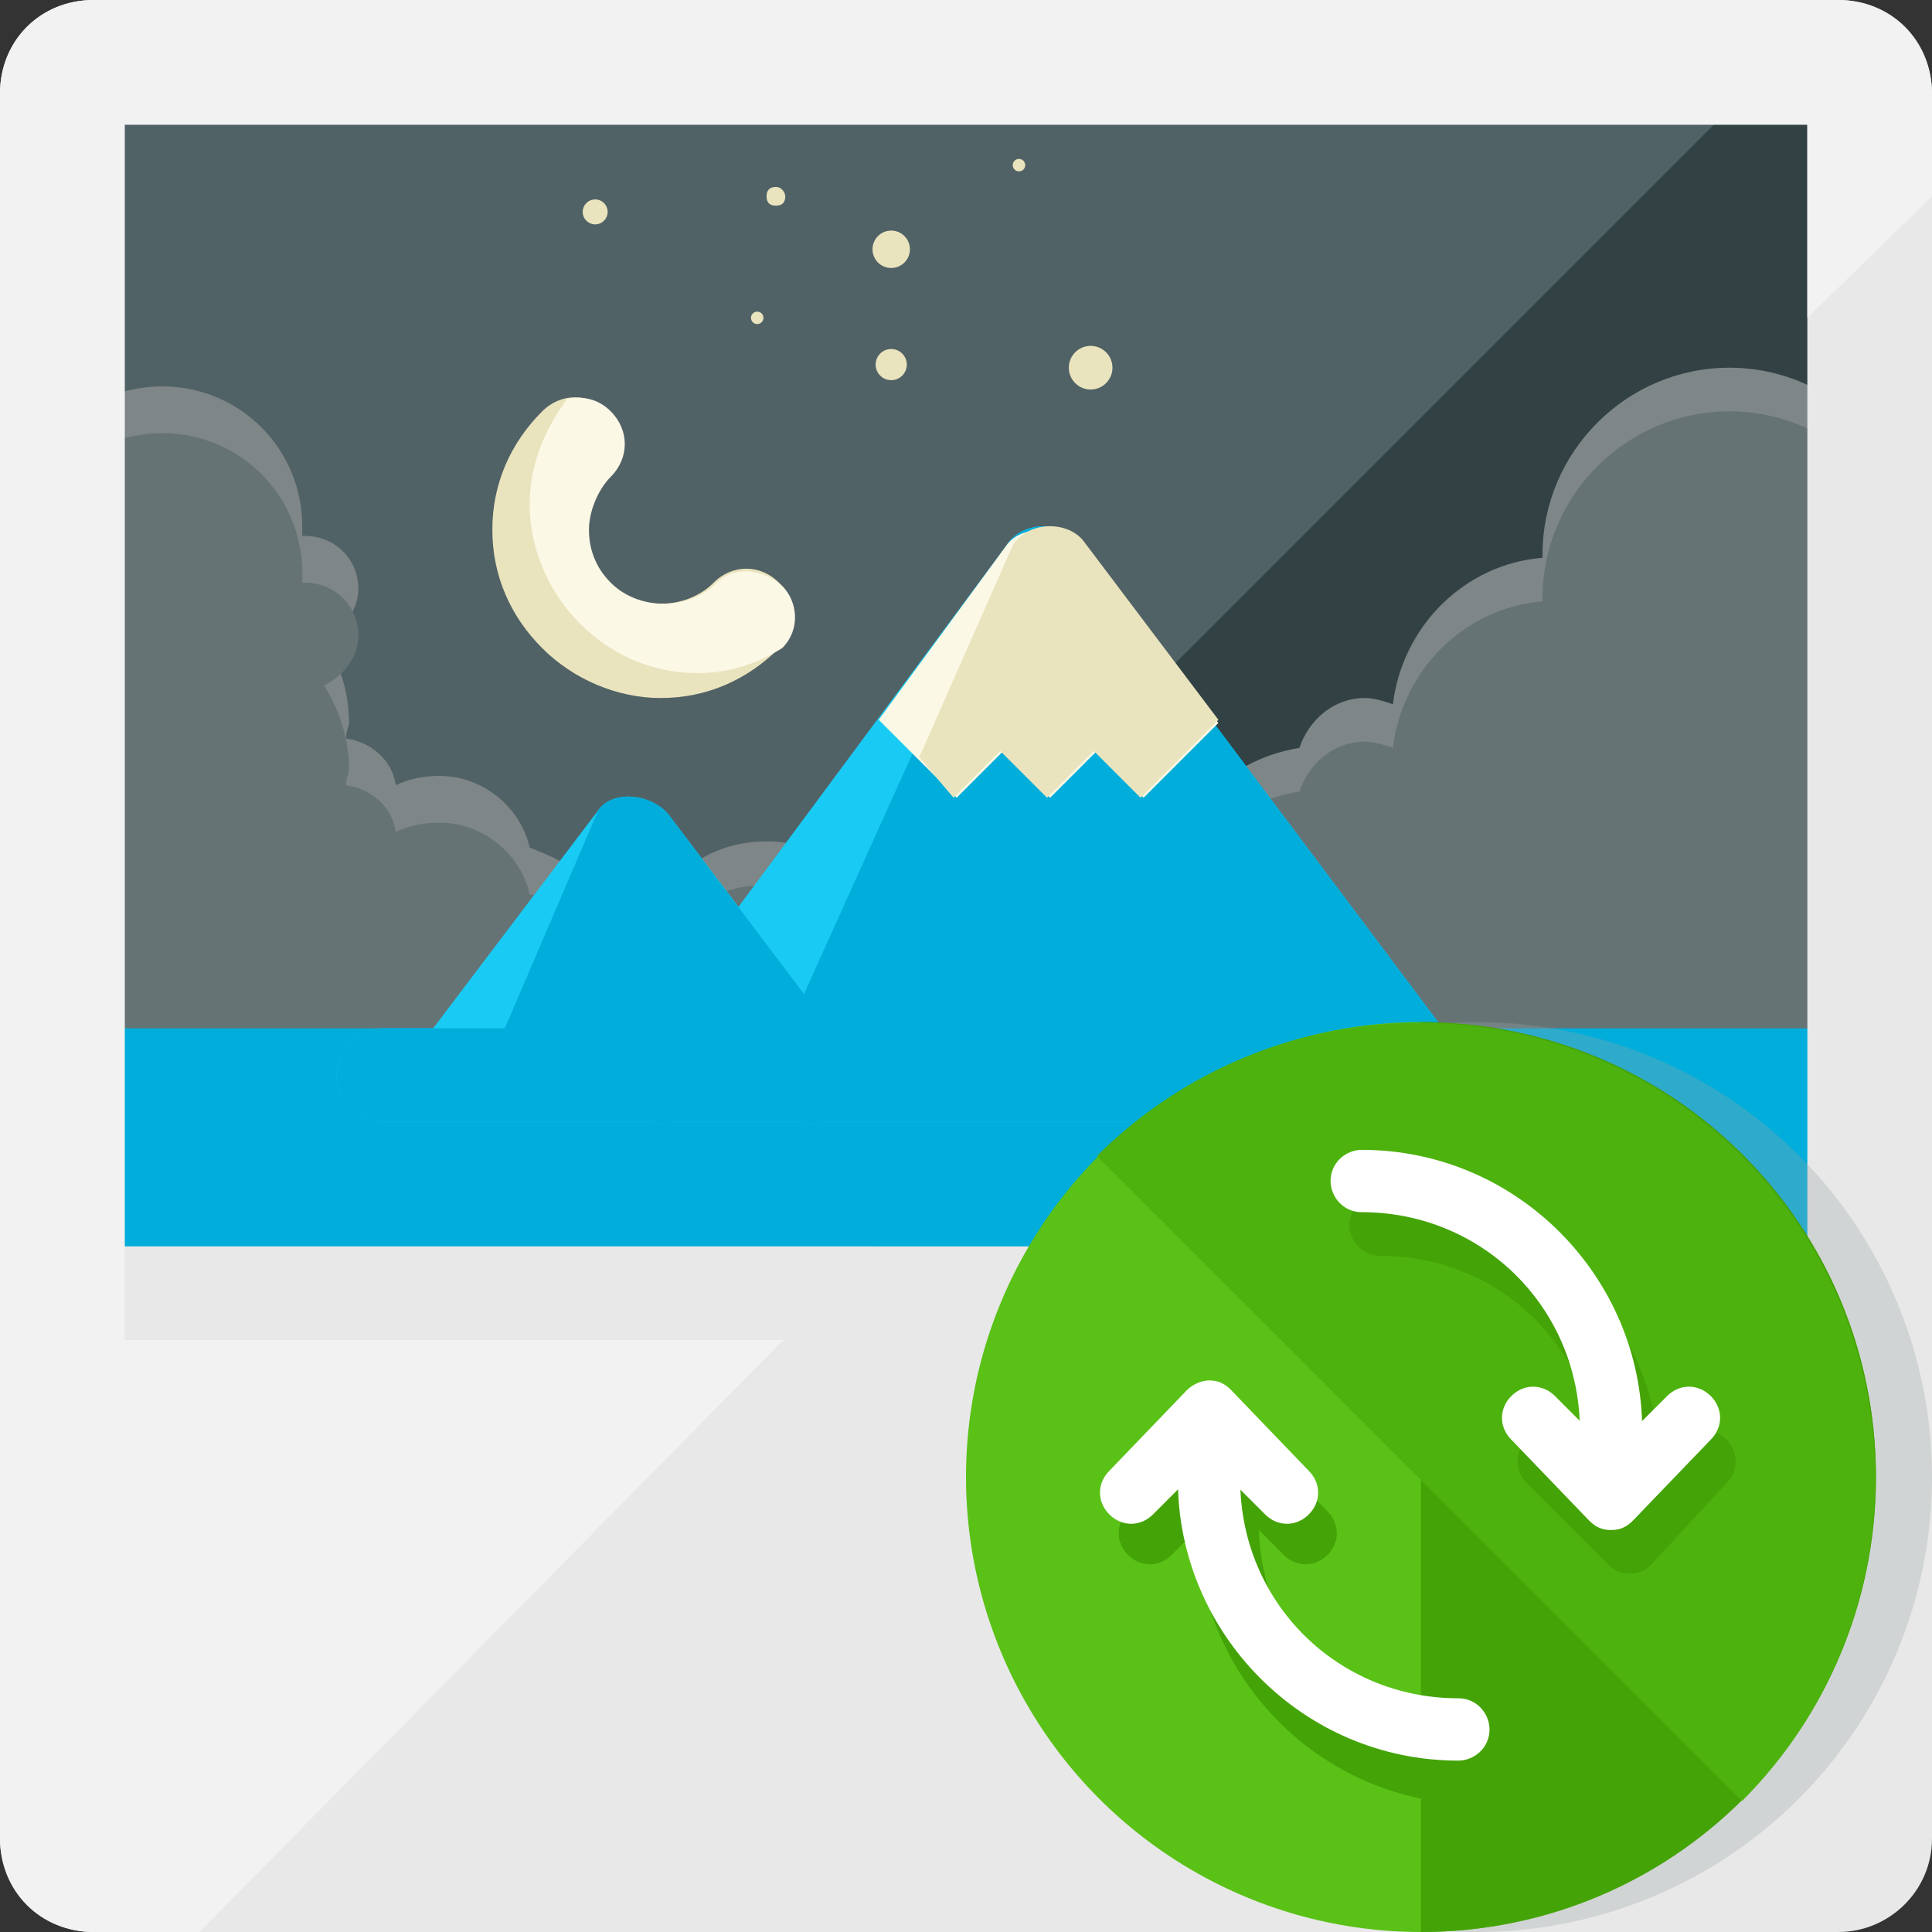 <?xml version="1.0" encoding="iso-8859-1"?>
<!-- Generator: Adobe Illustrator 19.0.0, SVG Export Plug-In . SVG Version: 6.00 Build 0)  -->
<svg version="1.1" id="Layer_1" xmlns="http://www.w3.org/2000/svg" xmlns:xlink="http://www.w3.org/1999/xlink" x="0px" y="0px"
	 viewBox="0 0 496 496" style="enable-background:new 0 0 496 496;" xml:space="preserve">
<rect x="0" y="0" width="496" height="496" fill="#333333" stroke="none"/>
<path style="fill:#516266;" d="M24,480c-4.8,0-8-3.2-8-8V24c0-4.8,3.2-8,8-8h448c4.8,0,8,3.2,8,8v448c0,4.8-3.2,8-8,8H24z"/>
<path style="fill:#324144;" d="M472,0c12.8,0,24,10.4,24,24v448c0,12.8-10.4,24-24,24H24c-12.8,0-24-10.4-24-24"/>
<g>
	<path style="fill:#7E8687;" d="M196.8,216c-8.8,0-16.8,3.2-22.4,8.8c-3.2-4-8.8-7.2-14.4-7.2c-4.8,0-9.6,2.4-12.8,5.6
		c-3.2-2.4-7.2-4-11.2-5.6c-2.4-10.4-12-18.4-23.2-18.4c-4,0-8,0.8-11.2,2.4c-0.8-6.4-6.4-11.2-12.8-12c0-1.6,0.8-3.2,0.8-4
		c0-8-2.4-15.2-6.4-21.6c4.8-2.4,8.8-7.2,8.8-12.8c0-8-6.4-13.6-13.6-13.6c0,0,0,0-0.8,0c0-0.8,0-1.6,0-2.4c0-20-16-36-36-36
		s-36,16-36,36c0,11.2,5.6,20.8,13.6,28c-4.8,6.4-7.2,14.4-7.2,22.4c0,14.4,8,26.4,19.2,33.6c-5.6,8-9.6,18.4-9.6,28.8
		c0,27.2,22.4,49.6,49.6,49.6c17.6,0,32.8-8.8,41.6-22.4c4.8,2.4,9.6,4,15.2,4c14.4,0,26.4-9.6,30.4-23.2c0.8,0,1.6,0,2.4,0
		c1.6,0,3.2,0,4-0.8c3.2,15.2,16.8,27.2,32.8,27.2c18.4,0,33.6-15.2,33.6-33.6C230.4,231.2,215.2,216,196.8,216z"/>
	<path style="fill:#7E8687;" d="M496,251.2V192c-5.6-6.4-12-11.2-20-14.4c9.6-8.8,16-21.6,16-35.2c0-26.4-21.6-48-48-48
		s-48,21.6-48,48v0.8c-20,1.6-36,17.6-38.4,37.6c-2.4-0.8-4.8-1.6-7.2-1.6c-8,0-14.4,5.6-16.8,12.8c-20,3.2-35.2,20-35.2,40
		s14.4,36.8,32.8,40c0.8,18.4,16,33.6,34.4,33.6c12,0,23.2-6.4,28.8-16c6.4,3.2,14.4,5.6,22.4,5.6c10.4,0,20-3.2,28-8.8
		c4,9.6,13.6,16,24.8,16c11.2,0,20-6.4,24.8-16v-21.6c-1.6-3.2-4-6.4-6.4-8.8C492,255.2,494.4,252.8,496,251.2z"/>
</g>
<g>
	<path style="fill:#657375;" d="M196.8,227.2c-8.8,0-16.8,3.2-22.4,8.8c-3.2-4-8.8-7.2-14.4-7.2c-4.8,0-9.6,2.4-12.8,5.6
		c-3.2-2.4-7.2-4-11.2-4.8c-2.4-10.4-12-18.4-23.2-18.4c-4,0-8,0.8-11.2,2.4c-0.8-6.4-6.4-11.2-12.8-12c0-1.6,0.8-3.2,0.8-4
		c0-8-2.4-15.2-6.4-21.6c4.8-2.4,8.8-7.2,8.8-12.8c0-8-6.4-13.6-13.6-13.6c0,0,0,0-0.8,0c0-0.8,0-1.6,0-2.4c0-20-16-36-36-36
		s-36,16-36,36c0,11.2,5.6,20.8,13.6,28c-4.8,6.4-7.2,14.4-7.2,22.4c0,14.4,8,26.4,19.2,33.6c-5.6,8-9.6,18.4-9.6,28.8
		c0,27.2,22.4,49.6,49.6,49.6c17.6,0,32.8-8.8,41.6-22.4c4.8,2.4,9.6,4,15.2,4c14.4,0,26.4-9.6,30.4-23.2c0.8,0,1.6,0,2.4,0
		c1.6,0,3.2,0,4-0.8c3.2,15.2,16.8,27.2,32.8,27.2c18.4,0,33.6-15.2,33.6-33.6C230.4,242.4,215.2,227.2,196.8,227.2z"/>
	<path style="fill:#657375;" d="M496,261.6v-58.4c-5.6-6.4-12-11.2-20-14.4c9.6-8.8,16-21.6,16-35.2c0-26.4-21.6-48-48-48
		s-48,21.6-48,48v0.8c-20,1.6-36,17.6-38.4,37.6c-2.4-0.8-4.8-1.6-7.2-1.6c-8,0-14.4,5.6-16.8,12.8c-20,3.2-35.2,20-35.2,40
		s14.4,36.8,32.8,40c0.8,18.4,16,33.6,34.4,33.6c12,0,23.2-6.4,28.8-16c6.4,3.2,14.4,5.6,22.4,5.6c10.4,0,20-3.2,28-8.8
		c4,9.6,13.6,16,24.8,16c11.2,0,20-6.4,24.8-16V276c-1.6-3.2-4-6.4-6.4-8.8C492,266.4,494.4,264,496,261.6z"/>
</g>
<rect x="24" y="264" style="fill:#00ADDB;" width="456" height="104"/>
<path style="fill:#E8E8E8;" d="M472,0H24C10.4,0,0,10.4,0,24v448c0,12.8,10.4,24,24,24h448c12.8,0,24-10.4,24-24V24
	C496,10.4,485.6,0,472,0z M464,32v288H32V32H464z"/>
<path style="fill:#F2F2F2;" d="M24,496h27.2l173.6-176H32V32h432v49.6l32-31.2V24c0-12.8-10.4-24-24-24H24C10.4,0,0,10.4,0,24v448
	C0,485.6,10.4,496,24,496z"/>
<path style="fill:#EAE4BE;" d="M169.6,179.2c-11.2,0-22.4-4.8-30.4-12.8S126.4,148,126.4,136s4.8-22.4,12.8-30.4
	c4.8-4.8,12-4.8,16.8,0s4.8,12,0,16.8c-4,4-5.6,8.8-5.6,13.6s2.4,10.4,5.6,13.6c7.2,7.2,20,7.2,27.2,0c4.8-4.8,12-4.8,16.8,0
	s4.8,12,0,16.8C192,174.4,181.6,179.2,169.6,179.2z"/>
<path style="fill:#FCF8E6;" d="M184,149.6c-7.2,7.2-20,7.2-27.2,0c-4-4-5.6-8.8-5.6-13.6s2.4-10.4,5.6-13.6c4.8-4.8,4.8-12,0-16.8
	c-3.2-3.2-7.2-4-11.2-3.2c-6.4,8.8-9.6,17.6-9.6,27.2c0,11.2,4.8,22.4,12.8,30.4s18.4,12.8,30.4,12.8c8,0,15.2-2.4,21.6-6.4
	c4.8-4.8,4-12,0-16C195.2,145.6,188,145.6,184,149.6z"/>
<path style="fill:#19CBF4;" d="M382.4,264h-12l-93.6-124.8c-4-5.6-14.4-5.6-18.4,0.8l-68.8,92.8L172,209.6c-4-5.6-14.4-7.2-18.4-1.6
	l-42.4,56H98.4c-6.4,0-12,5.6-12,12s5.6,12,12,12h15.2c1.6,0,4,0,5.6,0h48c0.8,0,1.6,0.8,2.4,0.8c0.8,0,1.6-0.8,3.2-0.8h32.8
	c0.8,0,1.6,0.8,3.2,0.8c0.8,0,1.6-0.8,2.4-0.8h151.2c1.6,0,4,0,5.6,0h14.4c6.4,0,12-5.6,12-12C394.4,269.6,388.8,264,382.4,264z"/>
<path style="fill:#00ADDB;" d="M382.4,264h-12l-93.6-124.8c-4-5.6-14.4-5.6-18.4,0.8l-52,115.2L172,209.6c-4-5.6-14.4-7.2-18.4-1.6
	l-24,56H98.4c-6.4,0-12,5.6-12,12s5.6,12,12,12h15.2c1.6,0,4,0,5.6,0h48c0.8,0,1.6,0.8,2.4,0.8c0.8,0,1.6-0.8,3.2-0.8h32.8
	c0.8,0,1.6,0.8,3.2,0.8c0.8,0,1.6-0.8,2.4-0.8h151.2c1.6,0,4,0,5.6,0h14.4c6.4,0,12-5.6,12-12S388.8,264,382.4,264z"/>
<g>
	<path style="fill:#EAE4BE;" d="M201.6,50.4c0,1.6-0.8,2.4-2.4,2.4s-2.4-0.8-2.4-2.4c0-1.6,0.8-2.4,2.4-2.4S201.6,49.6,201.6,50.4z"
		/>
	<circle style="fill:#EAE4BE;" cx="228.8" cy="64" r="4.8"/>
	<circle style="fill:#EAE4BE;" cx="261.6" cy="42.4" r="1.6"/>
	<circle style="fill:#EAE4BE;" cx="280" cy="94.4" r="5.6"/>
	<circle style="fill:#EAE4BE;" cx="194.4" cy="81.6" r="1.6"/>
	<circle style="fill:#EAE4BE;" cx="228.8" cy="93.6" r="4"/>
	<circle style="fill:#EAE4BE;" cx="152.8" cy="54.4" r="3.2"/>
</g>
<path style="fill:#FCF8E6;" d="M276.8,140.8c-4-5.6-14.4-6.4-18.4-0.8l-32.8,44.8l20,20l12-12l12,12l12-12l12,12l19.2-19.2
	L276.8,140.8z"/>
<path style="fill:#EAE4BE;" d="M244.8,204.8l12-12l12,12l12-12l12,12l20-20l-34.4-45.6c-4-5.6-14.4-5.6-18.4,0.8l-24,54.4
	L244.8,204.8z"/>
<rect x="32" y="320" style="fill:#E8E8E8;" width="448" height="24"/>
<circle style="opacity:0.3;fill:#9AA5A4;enable-background:new    ;" cx="379.2" cy="379.2" r="116.8"/>
<circle style="fill:#5AC117;" cx="364.8" cy="379.2" r="116.8"/>
<path style="fill:#44A307;" d="M364.8,262.4c64.8,0,116.8,52,116.8,116.8S429.6,496,364.8,496"/>
<path style="fill:#4DB20D;" d="M281.6,296.8c45.6-45.6,120-45.6,165.6,0s45.6,120,0,165.6"/>
<g>
	<path style="fill:#44A307;" d="M418.4,386.4c-4.8,0-8-4-8-8c0-31.2-24.8-56-56-56c-4.8,0-8-4-8-8s4-8,8-8c40,0,72,32.8,72,72
		C426.4,382.4,423.2,386.4,418.4,386.4z"/>
	<path style="fill:#44A307;" d="M418.4,404c-2.4,0-4-0.8-5.6-2.4L392,380.8c-3.2-3.2-3.2-8,0-11.2s8-3.2,11.2,0l14.4,14.4l14.4-14.4
		c3.2-3.2,8-3.2,11.2,0s3.2,8,0,11.2L424,401.6C422.4,403.2,420.8,404,418.4,404z"/>
	<path style="fill:#44A307;" d="M315.2,383.2c4.8,0,8,4,8,8c0,31.2,24.8,56,56,56c4.8,0,8,4,8,8c0,4.8-4,8-8,8c-40,0-72-32.8-72-72
		C307.2,386.4,310.4,383.2,315.2,383.2z"/>
	<path style="fill:#44A307;" d="M315.2,365.6c2.4,0,4,0.8,5.6,2.4l20,20c3.2,3.2,3.2,8,0,11.2s-8,3.2-11.2,0l-14.4-14.4l-14.4,14.4
		c-3.2,3.2-8,3.2-11.2,0s-3.2-8,0-11.2l20-20C311.2,366.4,312.8,365.6,315.2,365.6z"/>
</g>
<g>
	<path style="fill:#FFFFFF;" d="M413.6,375.2c-4.8,0-8-4-8-8c0-31.2-24.8-56-56-56c-4.8,0-8-4-8-8c0-4.8,4-8,8-8c40,0,72,32.8,72,72
		C422.4,372,418.4,375.2,413.6,375.2z"/>
	<path style="fill:#FFFFFF;" d="M413.6,392.8c-2.4,0-4-0.8-5.6-2.4l-20-20.8c-3.2-3.2-3.2-8,0-11.2s8-3.2,11.2,0l14.4,14.4
		l14.4-14.4c3.2-3.2,8-3.2,11.2,0s3.2,8,0,11.2l-20,20.8C417.6,392,416,392.8,413.6,392.8z"/>
	<path style="fill:#FFFFFF;" d="M310.4,372c4.8,0,8,4,8,8c0,31.2,24.8,56,56,56c4.8,0,8,4,8,8c0,4.8-4,8-8,8c-40,0-72-32.8-72-72
		C302.4,376,306.4,372,310.4,372z"/>
	<path style="fill:#FFFFFF;" d="M310.4,354.4c2.4,0,4,0.8,5.6,2.4l20,20.8c3.2,3.2,3.2,8,0,11.2s-8,3.2-11.2,0l-14.4-14.4L296,388.8
		c-3.2,3.2-8,3.2-11.2,0s-3.2-8,0-11.2l20-20.8C306.4,355.2,308.8,354.4,310.4,354.4z"/>
</g>
<g>
</g>
<g>
</g>
<g>
</g>
<g>
</g>
<g>
</g>
<g>
</g>
<g>
</g>
<g>
</g>
<g>
</g>
<g>
</g>
<g>
</g>
<g>
</g>
<g>
</g>
<g>
</g>
<g>
</g>
</svg>

